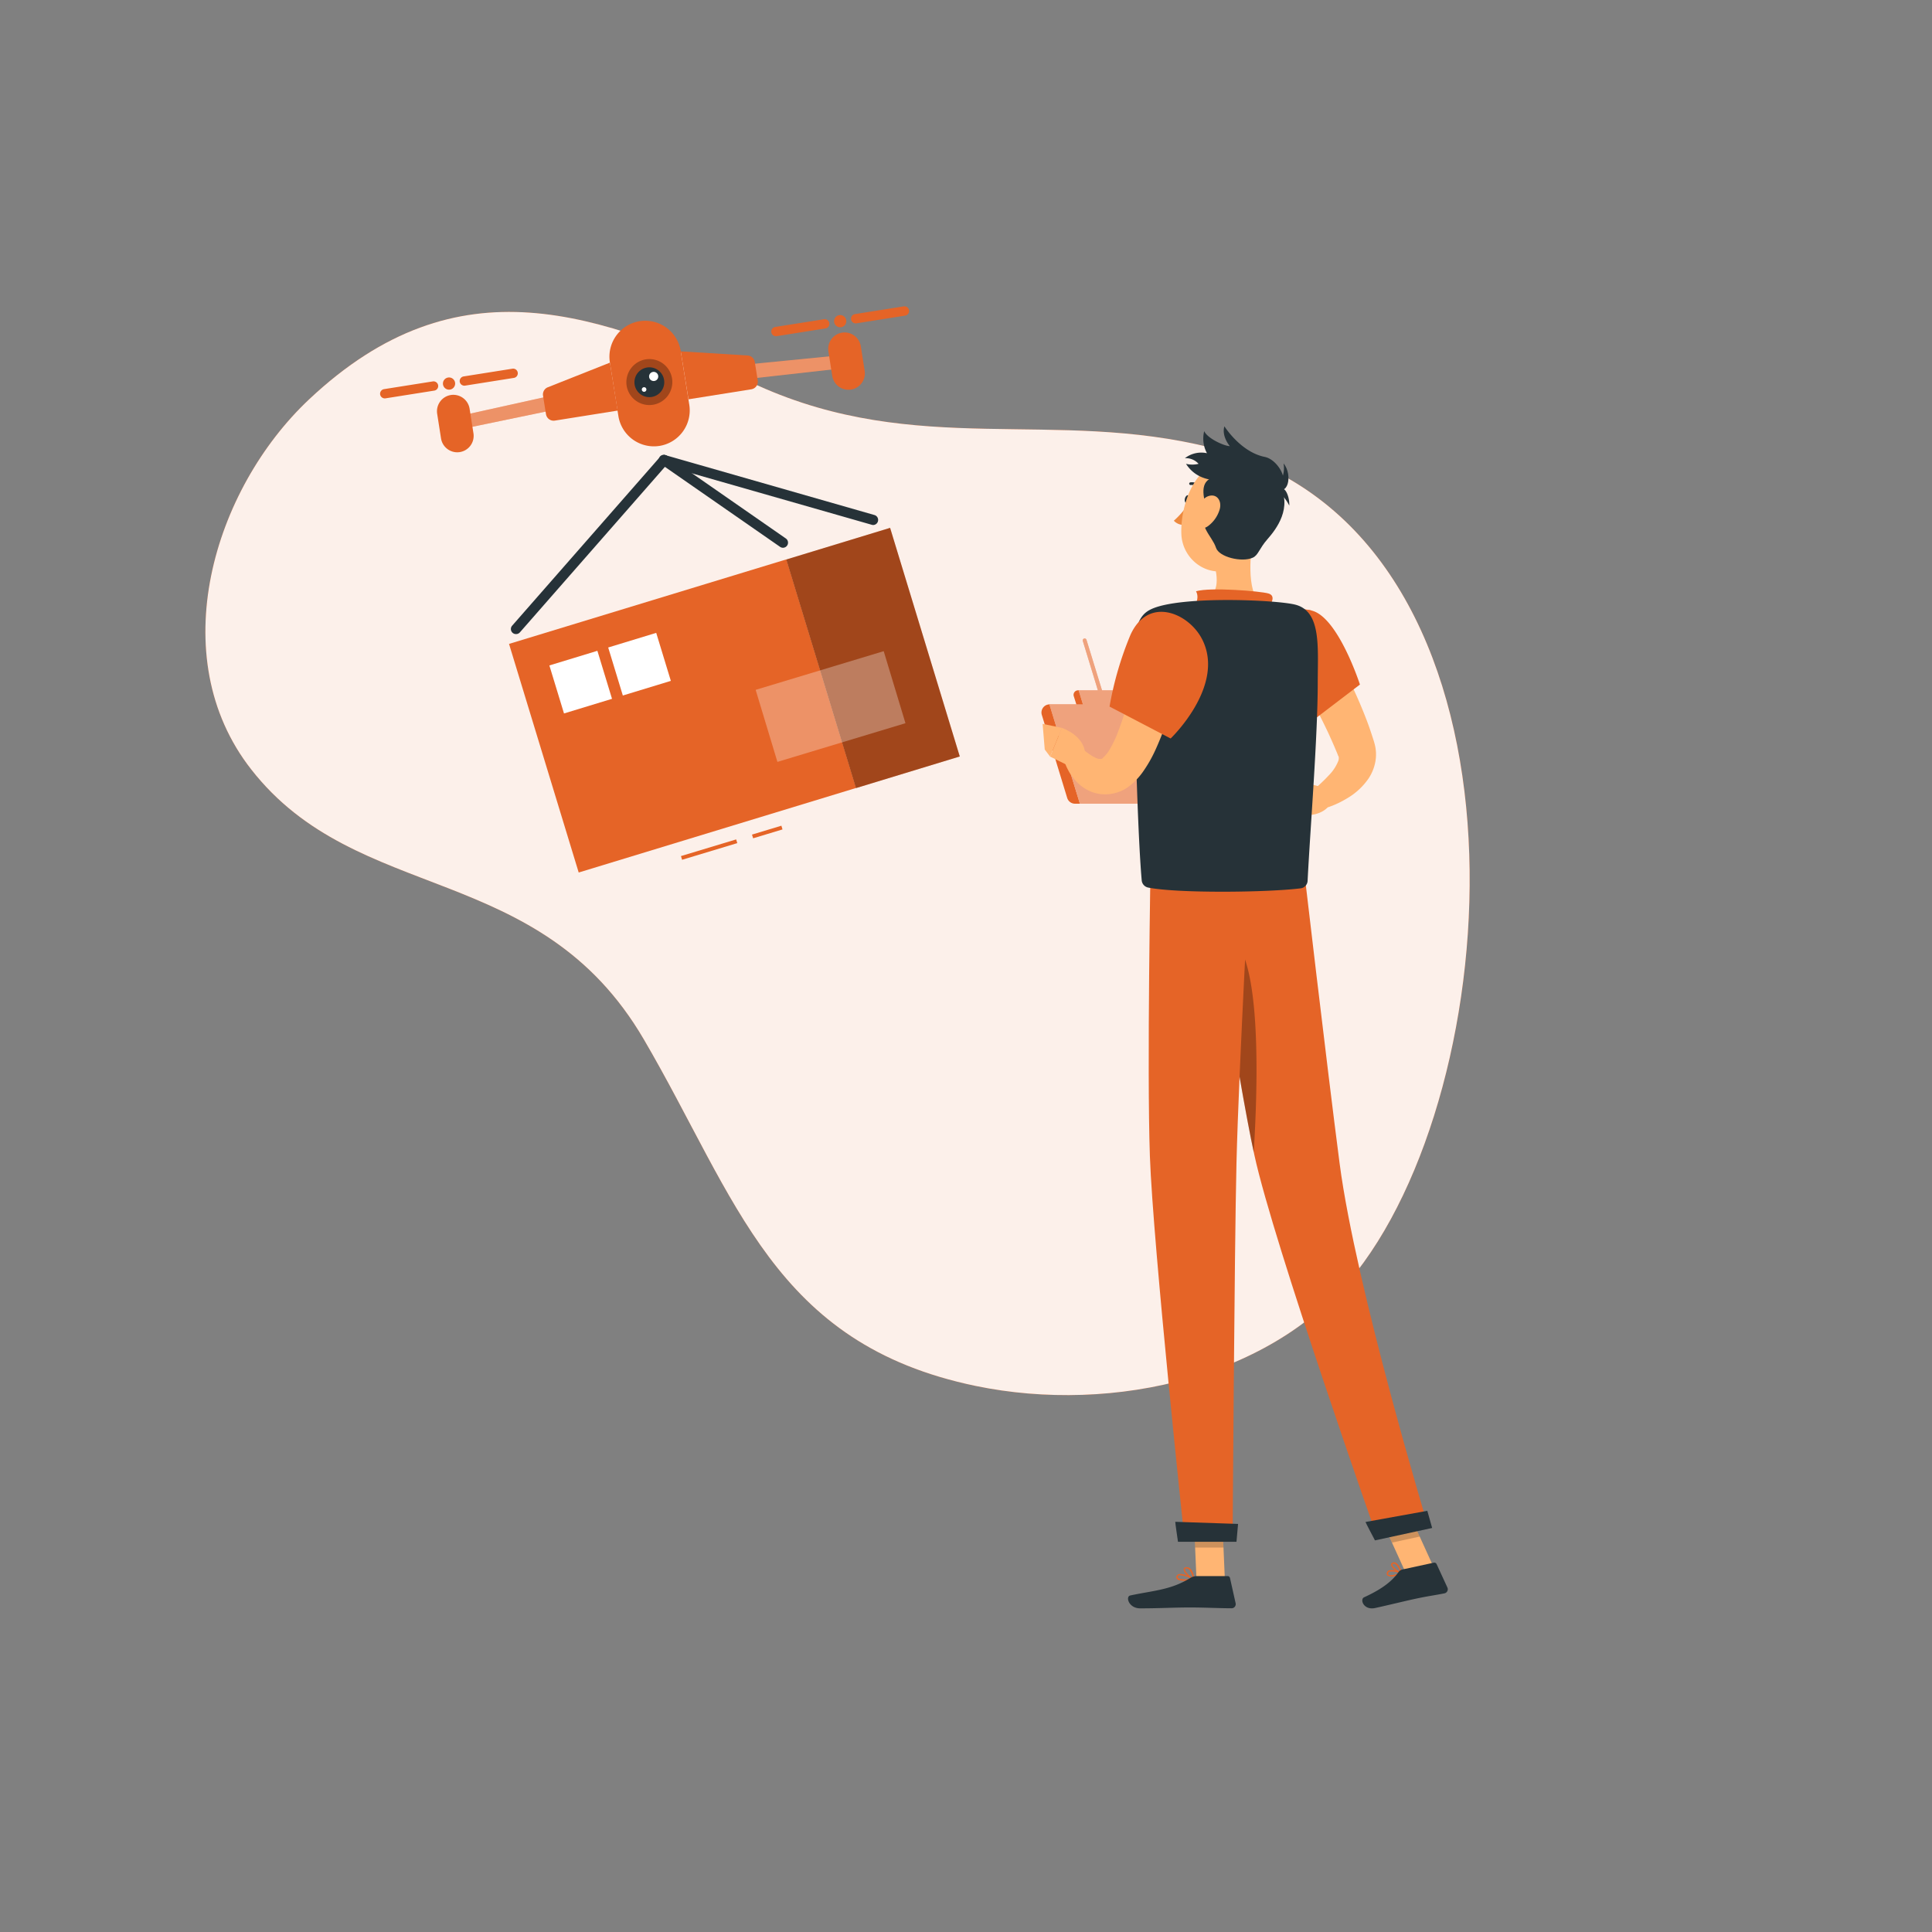 <svg xmlns="http://www.w3.org/2000/svg" viewBox="0 0 500 500"><rect x="0" y="0" width="500" height="500" fill="#808080" stroke="none"/><g id="freepik--background-simple--inject-2"><path d="M166.63,269c24.15,41.34,33.5,78.84,85.93,89.69C287.94,366,331.33,356.64,353,326.6c39.26-54.34,44.36-189.57-39.36-210.69-40.92-10.32-76.16,2.51-117.52-16.14S118.7,66.94,80,103.35c-24.8,23.32-37.84,66.59-15,95.75C92.5,234.35,139.49,222.55,166.63,269Z" style="fill:#E56427"></path><path d="M166.63,269c24.15,41.34,33.5,78.84,85.93,89.69C287.94,366,331.33,356.64,353,326.6c39.26-54.34,44.36-189.57-39.36-210.69-40.92-10.32-76.16,2.51-117.52-16.14S118.7,66.94,80,103.35c-24.8,23.32-37.84,66.59-15,95.75C92.5,234.35,139.49,222.55,166.63,269Z" style="fill:#fff;opacity:0.9"></path></g><g id="freepik--Drone--inject-2"><rect x="175.86" y="218.23" width="14.88" height="1" transform="matrix(0.96, -0.29, 0.29, 0.96, -55.88, 63.05)" style="fill:#E56427"></rect><rect x="194.32" y="213.66" width="7.92" height="1" transform="matrix(0.96, -0.29, 0.29, 0.96, -53.89, 67.23)" style="fill:#E56427"></rect><rect x="139.1" y="154.37" width="75.04" height="61.85" transform="translate(399.61 311.04) rotate(163.05)" style="fill:#E56427"></rect><rect x="211.9" y="139.34" width="28.09" height="61.85" transform="translate(-39.83 73.29) rotate(-16.95)" style="fill:#E56427"></rect><rect x="211.9" y="139.34" width="28.09" height="61.85" transform="translate(-39.83 73.29) rotate(-16.95)" style="opacity:0.3"></rect><rect x="198.14" y="174.11" width="34.52" height="19.42" transform="matrix(-0.96, 0.29, -0.29, -0.96, 475.04, 296.85)" style="fill:#fff;opacity:0.3"></rect><rect x="143.78" y="170.05" width="12.99" height="12.99" transform="translate(345.5 301.6) rotate(163.05)" style="fill:#fff"></rect><rect x="159" y="165.41" width="12.99" height="12.99" transform="translate(373.93 288.08) rotate(163.05)" style="fill:#fff"></rect><path d="M170.68,115.4h0a9.31,9.31,0,0,0,7.71-10.63l-2.22-13.94a9.32,9.32,0,0,0-10.63-7.71h0a9.32,9.32,0,0,0-7.71,10.63l2.22,14A9.31,9.31,0,0,0,170.68,115.4Z" style="fill:#E56427"></path><path d="M162.18,99.86A5.95,5.95,0,1,0,167.12,93,6,6,0,0,0,162.18,99.86Z" style="opacity:0.3"></path><path d="M164.24,99.53a3.86,3.86,0,1,0,3.21-4.42A3.87,3.87,0,0,0,164.24,99.53Z" style="fill:#263238"></path><path d="M168,97.61a1.18,1.18,0,0,0,2.34-.37,1.18,1.18,0,1,0-2.34.37Z" style="fill:#fff"></path><path d="M166.11,100.89a.59.59,0,0,0,.68.5.6.6,0,0,0,.49-.68.59.59,0,0,0-1.17.18Z" style="fill:#fff"></path><polygon points="218.73 91.82 193.37 94.32 193.96 98.02 219.26 95.18 218.73 91.82" style="fill:#E56427"></polygon><polygon points="218.73 91.82 193.37 94.32 193.96 98.02 219.26 95.18 218.73 91.82" style="fill:#fff;opacity:0.3"></polygon><path d="M220.26,100.82h0A4.25,4.25,0,0,0,223.78,96l-1-6.38a4.26,4.26,0,0,0-4.86-3.53h0a4.26,4.26,0,0,0-3.53,4.86l1,6.38A4.26,4.26,0,0,0,220.26,100.82Z" style="fill:#E56427"></path><path d="M193.46,92l-17.28-1.07,2,12.41,16.25-2.59a2,2,0,0,0,1.67-2.3l-.76-4.76A2,2,0,0,0,193.46,92Z" style="fill:#E56427"></path><path d="M215.88,83.37a1.58,1.58,0,1,0,1.31-1.81A1.58,1.58,0,0,0,215.88,83.37Z" style="fill:#E56427"></path><path d="M221.63,83.68l12.63-2a1.22,1.22,0,0,0,1-1.39h0a1.2,1.2,0,0,0-1.38-1l-12.63,2a1.22,1.22,0,0,0-1,1.39h0A1.23,1.23,0,0,0,221.63,83.68Z" style="fill:#E56427"></path><path d="M201,87l12.63-2a1.2,1.2,0,0,0,1-1.38h0a1.2,1.2,0,0,0-1.38-1l-12.63,2a1.2,1.2,0,0,0-1,1.38h0A1.21,1.21,0,0,0,201,87Z" style="fill:#E56427"></path><polygon points="117.69 107.93 142.56 102.42 143.15 106.12 118.22 111.29 117.69 107.93" style="fill:#E56427"></polygon><polygon points="117.69 107.93 142.56 102.42 143.15 106.12 118.22 111.29 117.69 107.93" style="fill:#fff;opacity:0.3"></polygon><path d="M119,117h0a4.25,4.25,0,0,1-4.86-3.53l-1-6.38a4.26,4.26,0,0,1,3.52-4.86h0a4.27,4.27,0,0,1,4.87,3.53l1,6.38A4.25,4.25,0,0,1,119,117Z" style="fill:#E56427"></path><path d="M141.76,100.23l16.09-6.38,2,12.41-16.25,2.59a2,2,0,0,1-2.3-1.67l-.76-4.76A2,2,0,0,1,141.76,100.23Z" style="fill:#E56427"></path><path d="M117.77,99A1.58,1.58,0,1,1,116,97.7,1.58,1.58,0,0,1,117.77,99Z" style="fill:#E56427"></path><path d="M112.4,101.09l-12.63,2a1.22,1.22,0,0,1-1.39-1h0a1.22,1.22,0,0,1,1-1.38l12.63-2a1.21,1.21,0,0,1,1.38,1h0A1.2,1.2,0,0,1,112.4,101.09Z" style="fill:#E56427"></path><path d="M133,97.8l-12.63,2a1.22,1.22,0,0,1-1.39-1h0a1.22,1.22,0,0,1,1-1.38l12.63-2a1.2,1.2,0,0,1,1.38,1h0A1.2,1.2,0,0,1,133,97.8Z" style="fill:#E56427"></path><path d="M226,135.87a1.12,1.12,0,0,1-.36-.05L171.5,120.33a1.32,1.32,0,0,1,.73-2.53l54.08,15.49a1.32,1.32,0,0,1,.9,1.63A1.3,1.3,0,0,1,226,135.87Z" style="fill:#263238"></path><path d="M202.63,141.76a1.31,1.31,0,0,1-.75-.24l-30.77-21.37a1.32,1.32,0,1,1,1.51-2.16l30.76,21.37a1.32,1.32,0,0,1-.75,2.4Z" style="fill:#263238"></path><path d="M133.55,164.1a1.31,1.31,0,0,1-1-2.18l38.31-43.72a1.31,1.31,0,0,1,2,1.73l-38.31,43.72A1.31,1.31,0,0,1,133.55,164.1Z" style="fill:#263238"></path></g><g id="freepik--Character--inject-2"><path d="M279.19,178.65H279a1.17,1.17,0,0,0-1.11,1.52l4.19,13.31h1.64Z" style="fill:#E56427"></path><path d="M278.19,208h1.29l-7.86-25.71h0a2.11,2.11,0,0,0-2,2.72l6.57,21.5A2.12,2.12,0,0,0,278.19,208Z" style="fill:#E56427"></path><path d="M309.78,182.26h-7.49l-1.1-3.61h-5.42l-2-6.44a.5.5,0,0,0-.62-.34.51.51,0,0,0-.33.63l1.88,6.15h-9.5l-4-13a.5.5,0,1,0-.95.29l3.88,12.71h-5l1.1,3.61h-8.67L279.48,208h38.16Z" style="fill:#E56427"></path><path d="M309.78,182.26h-7.49l-1.1-3.61h-5.42l-2-6.44a.5.5,0,0,0-.62-.34.51.51,0,0,0-.33.63l1.88,6.15h-9.5l-4-13a.5.5,0,1,0-.95.29l3.88,12.71h-5l1.1,3.61h-8.67L279.48,208h38.16Z" style="fill:#fff;opacity:0.4"></path><path d="M342.22,163.48c1.18,1.82,2.18,3.57,3.2,5.38s2,3.63,2.92,5.47c1.87,3.69,3.58,7.49,5.1,11.41.78,1.95,1.45,4,2.09,6l.12.4.17.65a9.46,9.46,0,0,1,.23,1.33,10.32,10.32,0,0,1-.06,2.72,11.66,11.66,0,0,1-1.76,4.56,17.34,17.34,0,0,1-5.64,5.23,25.8,25.8,0,0,1-3,1.56,24.5,24.5,0,0,1-3.23,1.14l-2.34-5a44.19,44.19,0,0,0,3.9-3.7,11.13,11.13,0,0,0,2.41-3.65,2.09,2.09,0,0,0,.12-1.12,1.57,1.57,0,0,0-.14-.29.7.7,0,0,0-.08-.14.25.25,0,0,1,0-.07l-.13-.32c-.71-1.74-1.48-3.47-2.28-5.22-1.63-3.47-3.4-6.93-5.27-10.36l-2.82-5.13-2.89-5Z" style="fill:#ffb573"></path><path d="M342.48,203.8l-5.26-1.37-.3,8.48s4.11.61,6.63-1.9Z" style="fill:#ffb573"></path><polygon points="329.77 201 330.96 208.45 336.92 210.91 337.22 202.43 329.77 201" style="fill:#ffb573"></polygon><path d="M308,129.36c-.12.58-.52,1-.9.91s-.59-.61-.47-1.19.52-1,.9-.91S308.16,128.78,308,129.36Z" style="fill:#263238"></path><path d="M307.57,130.36a21.21,21.21,0,0,1-3.78,4.4,3.4,3.4,0,0,0,2.67,1.08Z" style="fill:#ed893e"></path><path d="M310.82,126.57a.37.37,0,0,0,.24-.1.35.35,0,0,0,0-.49,3.47,3.47,0,0,0-3-1.15.35.35,0,0,0-.29.4.36.36,0,0,0,.4.29h0a2.78,2.78,0,0,1,2.34.93A.33.33,0,0,0,310.82,126.57Z" style="fill:#263238"></path><path d="M324.58,137.53c-1.05,5.37-2.1,15.22,1.66,18.8,0,0-1.47,5.45-11.46,5.45-11,0-5.25-5.45-5.25-5.45,6-1.43,5.84-5.87,4.8-10.05Z" style="fill:#ffb573"></path><path d="M328.4,157.33c.81-1.49,1.69-3.2-.14-3.74-2-.59-14.93-1.68-18.73-.57,1.17,2.07-.81,4.62-.81,4.62Z" style="fill:#E56427"></path><path d="M360.94,407.88a2.37,2.37,0,0,1-1.83-.1.71.71,0,0,1-.17-.81.81.81,0,0,1,.45-.51c1-.47,3.27.46,3.36.5a.15.15,0,0,1,.11.15.16.16,0,0,1-.1.16A8.82,8.82,0,0,1,360.94,407.88Zm-1.2-1.17a1.17,1.17,0,0,0-.2.06.5.5,0,0,0-.27.3c-.09.32,0,.41.06.45.4.33,1.86,0,2.9-.39A5.71,5.71,0,0,0,359.74,406.71Z" style="fill:#E56427"></path><path d="M362.73,407.29h-.09c-.83-.24-2.61-1.5-2.63-2.33a.58.58,0,0,1,.45-.57,1,1,0,0,1,.77.06c1,.51,1.6,2.54,1.62,2.63a.16.16,0,0,1,0,.17Zm-2.08-2.6-.08,0c-.22.08-.21.18-.21.23,0,.49,1.18,1.48,2,1.88a4.18,4.18,0,0,0-1.33-2.07A.63.63,0,0,0,360.65,404.69Z" style="fill:#E56427"></path><path d="M306.7,409.11c-.95,0-1.86-.13-2.16-.55a.66.66,0,0,1,0-.76.9.9,0,0,1,.55-.41c1.23-.33,3.79,1.13,3.9,1.2a.16.16,0,0,1,.09.18.18.18,0,0,1-.14.14A13.29,13.29,0,0,1,306.7,409.11Zm-1.17-1.42a1.15,1.15,0,0,0-.33,0,.51.51,0,0,0-.35.24c-.12.22-.07.33,0,.39.34.47,2.2.48,3.57.29A7.93,7.93,0,0,0,305.53,407.69Z" style="fill:#E56427"></path><path d="M308.92,408.91h-.08c-.88-.4-2.64-2-2.5-2.82,0-.2.17-.44.64-.49a1.33,1.33,0,0,1,1,.3c.93.77,1.13,2.75,1.14,2.83a.17.17,0,0,1-.07.16A.19.19,0,0,1,308.92,408.91Zm-1.8-3H307c-.31,0-.33.15-.34.19-.08.5,1.11,1.75,2,2.29a4.15,4.15,0,0,0-1-2.26A1,1,0,0,0,307.12,405.93Z" style="fill:#E56427"></path><polygon points="316.99 408.74 309.65 408.74 308.92 391.73 316.26 391.73 316.99 408.74" style="fill:#ffb573"></polygon><polygon points="370.91 405.34 363.73 406.89 356.52 391.05 363.7 389.49 370.91 405.34" style="fill:#ffb573"></polygon><path d="M363,406.17l8.07-1.75a.66.66,0,0,1,.72.36l2.8,6.08a1.08,1.08,0,0,1-.78,1.5c-2.82.56-4.23.69-7.77,1.46-2.19.47-7.11,1.67-10.13,2.33s-4.05-2.25-2.87-2.78c5.27-2.41,7.47-4.53,8.89-6.51A1.8,1.8,0,0,1,363,406.17Z" style="fill:#263238"></path><path d="M309.7,407.89h8a.62.62,0,0,1,.62.5l1.46,6.53a1.07,1.07,0,0,1-1.06,1.3c-2.9,0-7.08-.21-10.71-.21-4.26,0-7.93.23-12.92.23-3,0-3.85-3.05-2.59-3.33,5.75-1.25,10.44-1.39,15.41-4.45A3.41,3.41,0,0,1,309.7,407.89Z" style="fill:#263238"></path><path d="M339.39,158c6.89,1.58,12.56,19.16,12.56,19.16l-13.82,10.54a30.2,30.2,0,0,1-7.34-13.58C328.43,164.9,332.35,156.38,339.39,158Z" style="fill:#E56427"></path><path d="M333.49,170.92c3.74,3.7,5,10.44,5.25,16.3l-.61.47a30.2,30.2,0,0,1-7.34-13.58c-.14-.55-.26-1.1-.36-1.64Z" style="opacity:0.2"></path><path d="M298.23,158.37s-7.82,8.83-.43,63.5h39.29c.27-6-3.52-35.46,2.3-63.88a102.56,102.56,0,0,0-13.15-1.66,145.44,145.44,0,0,0-16.71,0A73.5,73.5,0,0,0,298.23,158.37Z" style="fill:#E56427"></path><polygon points="308.92 391.73 309.29 400.5 316.64 400.5 316.27 391.73 308.92 391.73" style="opacity:0.2"></polygon><polygon points="363.71 389.49 356.53 391.05 360.25 399.22 367.43 397.66 363.71 389.49" style="opacity:0.2"></polygon><path d="M327.66,132.06c-1.89,7.05-2.64,11.26-7,14.19-6.54,4.41-14.68-.65-14.93-8.11-.23-6.72,2.89-17.11,10.45-18.53A9.94,9.94,0,0,1,327.66,132.06Z" style="fill:#ffb573"></path><path d="M312.4,132.06c-.67-2.51-2.25-7,1.13-8.35,4.54-1.67,13.82-1,17.52,1.51,3.56,6.16-.77,11.74-3,14.28s-2.38,4.17-3.84,4.83c-2.79,1.28-8.76-.15-9.52-2.59C313.7,138.67,309.64,135.85,312.4,132.06Z" style="fill:#263238"></path><path d="M329.79,125.92s3.11-1.56,2.4-6C334.67,123,333.3,129.06,329.79,125.92Z" style="fill:#263238"></path><path d="M330.54,127.53s1.5.08,3.13,3.33C333.79,128,332,124.56,330.54,127.53Z" style="fill:#263238"></path><path d="M317.14,124.25c-5,.47-8.32-1.25-10.2-4.21a6.85,6.85,0,0,0,3.25,0,4.4,4.4,0,0,0-3.54-1.46,6.93,6.93,0,0,1,5.71-1.29,7.91,7.91,0,0,1-.71-5.71c.79,1.84,5.08,3.84,6.63,3.88,0,0-2.18-2.5-1.41-5.13,1.61,2.42,5.45,6.92,10.45,7.92,4.15.83,8.05,9.13,1,8.83C319,126.7,317.14,124.25,317.14,124.25Z" style="fill:#263238"></path><path d="M315.68,131.73a8.29,8.29,0,0,1-3,4.39c-1.91,1.42-3.34,0-3.2-2.14.12-1.95,1.26-5,3.37-5.62S316.22,129.62,315.68,131.73Z" style="fill:#ffb573"></path><path d="M311.74,221.87S320.07,278,324.65,299c5,23,31.89,99.24,31.89,99.24l13.15-2.85s-18.79-62.1-23-94.3c-3.23-24.73-9.6-79.26-9.6-79.26Z" style="fill:#E56427"></path><path d="M353.39,393.89c-.06,0,2.45,4.76,2.45,4.76l14.8-3.21L369.39,391Z" style="fill:#263238"></path><path d="M317,241.87c9.64,1.89,8.62,37.84,7.46,56.33-2.78-13.07-6.85-38.22-9.63-56.07A3.29,3.29,0,0,1,317,241.87Z" style="opacity:0.3"></path><path d="M297.8,221.87s-1,54.93-.21,77.33c.83,23.3,9,99.6,9,99.6H319s.46-74.94,1-97.82c.61-25,3.62-79.11,3.62-79.11Z" style="fill:#E56427"></path><path d="M304.16,393.84c-.06,0,.7,5.17.7,5.17H320l.41-4.61Z" style="fill:#263238"></path><path d="M298.05,157.6c-1.92.87-3.77,2.44-4.33,7.62-.53,5,.5,48.62,1.75,62.56a2.09,2.09,0,0,0,1.62,1.91c7.76,1.55,31.15,1.28,39.59.2a2.06,2.06,0,0,0,1.73-2c.68-13.49,2.62-37.22,2.62-51.25,0-9.15,1-18.59-6-20.2C329.89,155.23,305.55,154.18,298.05,157.6Z" style="fill:#263238"></path><path d="M306,170.36c-.34,2.11-.75,4-1.2,6s-.93,3.93-1.49,5.89A80.37,80.37,0,0,1,299.06,194a35.31,35.31,0,0,1-3.41,5.94,17.66,17.66,0,0,1-2.76,3,11.35,11.35,0,0,1-2.08,1.45,10.39,10.39,0,0,1-1.15.51,9.92,9.92,0,0,1-1.24.38,10,10,0,0,1-5.33-.14,10.47,10.47,0,0,1-4-2.37,13.09,13.09,0,0,1-2.4-3c-.29-.53-.57-1.06-.8-1.6s-.4-1.06-.62-1.75l4.87-2.59c.25.16.62.48.93.72s.65.5,1,.71a8.19,8.19,0,0,0,1.83,1,2,2,0,0,0,1.23.12c.24-.1.28-.21.43-.38l.29-.27.27-.28a8.81,8.81,0,0,0,1-1.39,28.2,28.2,0,0,0,2.11-4.33,91.35,91.35,0,0,0,3.28-10.38c.46-1.8.92-3.61,1.34-5.44s.81-3.71,1.17-5.43Z" style="fill:#ffb573"></path><path d="M311.17,165.56c6,12-8.21,25.56-8.21,25.56l-15.81-8.26a86.68,86.68,0,0,1,5.4-18.53C297.16,154.1,307.74,158.65,311.17,165.56Z" style="fill:#E56427"></path><path d="M277.52,198.65l-5.75-2.84,3.05-7.43s6.37,2.1,6,7.43Z" style="fill:#ffb573"></path><polygon points="270.38 193.98 269.83 187.33 274.82 188.38 271.77 195.81 270.38 193.98" style="fill:#ffb573"></polygon></g></svg>